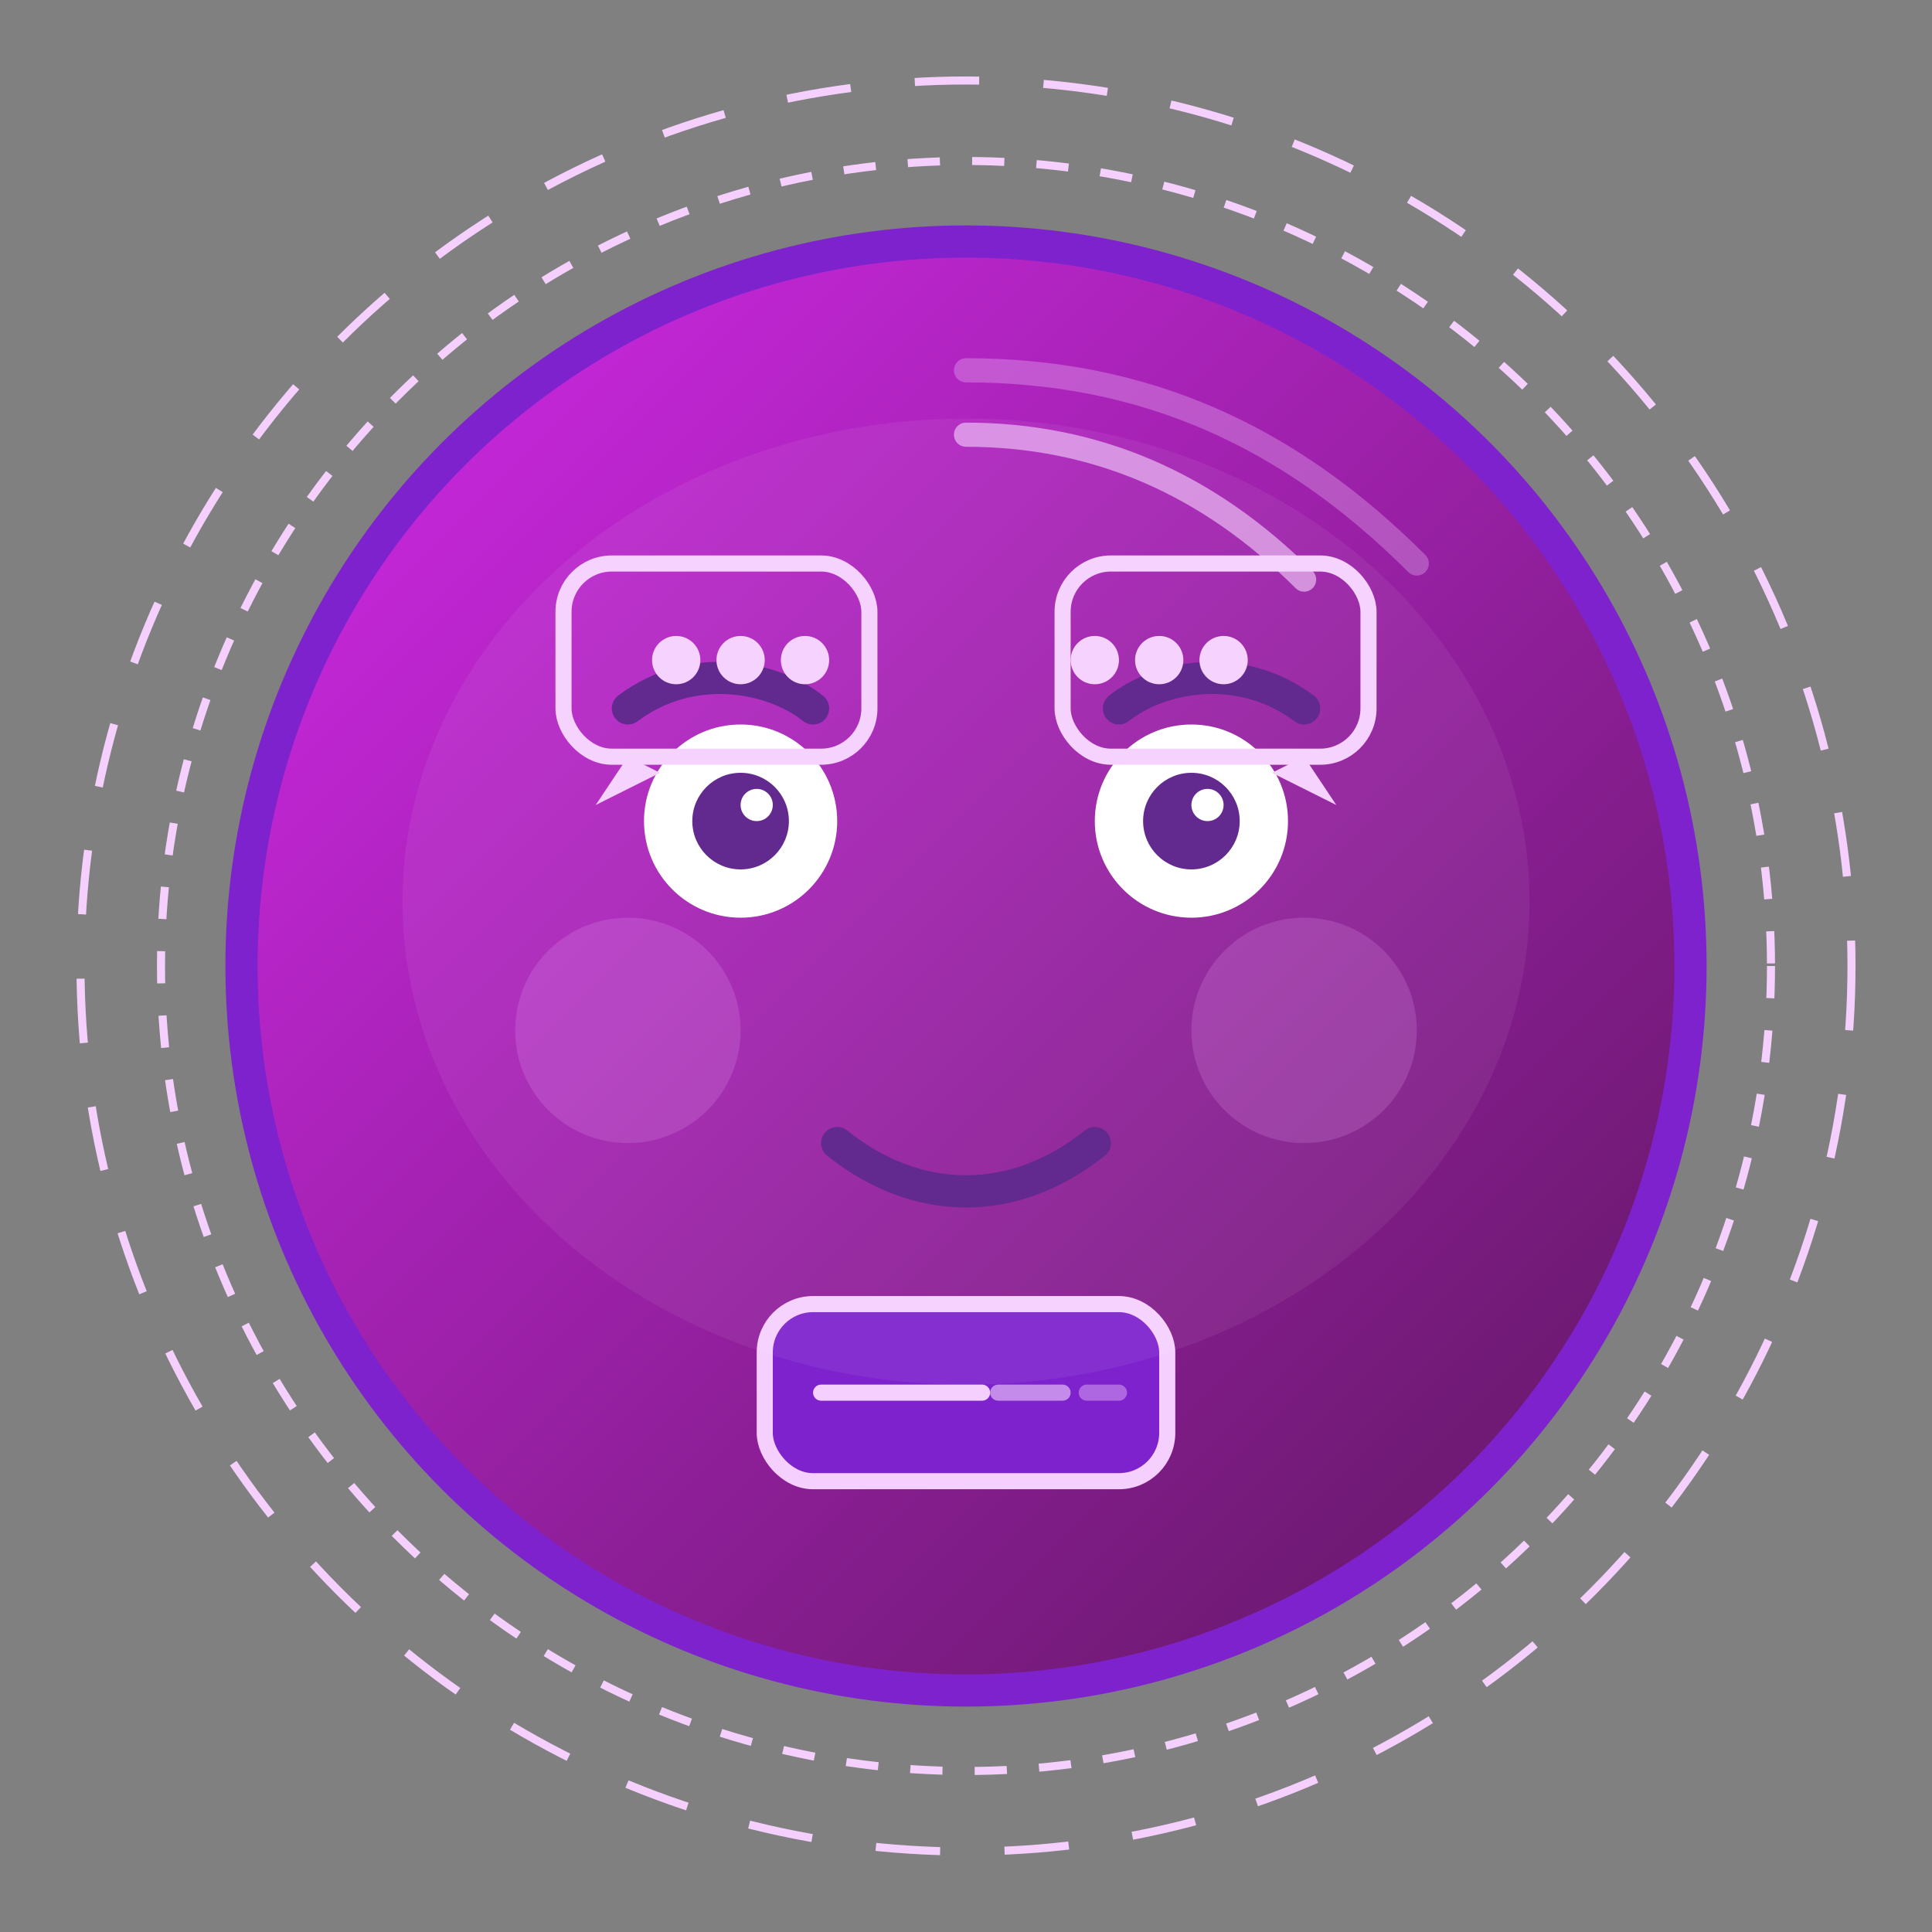 <svg width="240" height="240" viewBox="0 0 240 240" fill="none" xmlns="http://www.w3.org/2000/svg">
  <rect x="0" y="0" width="240" height="240" fill="#808080" stroke="none"/>
  <!-- Style minimal inspiré de Scribo, palette Talko -->
  <!-- Cercles décoratifs extérieurs -->
  <circle cx="120" cy="120" r="100" stroke="#f5d0fe" stroke-width="1" stroke-dasharray="4 4" />
  <circle cx="120" cy="120" r="110" stroke="#f5d0fe" stroke-width="1" stroke-dasharray="8 8" />

  <!-- Tête / noyau -->
  <circle cx="120" cy="120" r="90" fill="url(#talko-face)" />
  <circle cx="120" cy="120" r="90" stroke="#7e22ce" stroke-width="4" />

  <!-- Yeux -->
  <circle cx="92" cy="102" r="12" fill="white" />
  <circle cx="148" cy="102" r="12" fill="white" />
  <circle cx="92" cy="102" r="6" fill="#581c87" />
  <circle cx="148" cy="102" r="6" fill="#581c87" />
  <circle cx="94" cy="100" r="2" fill="white" />
  <circle cx="150" cy="100" r="2" fill="white" />

  <!-- Sourcils expressifs -->
  <path d="M78 88C86 82 96 84 101 88" stroke="#581c87" stroke-width="4" stroke-linecap="round" />
  <path d="M162 88C154 82 144 84 139 88" stroke="#581c87" stroke-width="4" stroke-linecap="round" />

  <!-- Sourire neutre -->
  <path d="M104 142C114 150 126 150 136 142" stroke="#581c87" stroke-width="4" stroke-linecap="round" />

  <!-- Bulles de dialogue minimalistes (communication) -->
  <rect x="70" y="70" width="38" height="24" rx="6" stroke="#f5d0fe" stroke-width="2" fill="none" />
  <path d="M78 94l-4 6 8-4" fill="#f5d0fe" />
  <rect x="132" y="70" width="38" height="24" rx="6" stroke="#f5d0fe" stroke-width="2" fill="none" />
  <path d="M162 94l4 6-8-4" fill="#f5d0fe" />
  <circle cx="84" cy="82" r="3" fill="#f5d0fe" />
  <circle cx="92" cy="82" r="3" fill="#f5d0fe" />
  <circle cx="100" cy="82" r="3" fill="#f5d0fe" />
  <circle cx="144" cy="82" r="3" fill="#f5d0fe" />
  <circle cx="152" cy="82" r="3" fill="#f5d0fe" />
  <circle cx="136" cy="82" r="3" fill="#f5d0fe" />

  <!-- Panneau actu / ticker -->
  <rect x="95" y="162" width="50" height="22" rx="6" fill="#7e22ce" stroke="#f5d0fe" stroke-width="2" />
  <path d="M102 173h20" stroke="#f5d0fe" stroke-width="2" stroke-linecap="round" />
  <path d="M124 173h8" stroke="#f5d0fe" stroke-width="2" stroke-linecap="round" opacity="0.6" />
  <path d="M135 173h4" stroke="#f5d0fe" stroke-width="2" stroke-linecap="round" opacity="0.4" />

  <!-- Ondes / signal -->
  <path d="M120 54c16 0 30 6 42 18" stroke="#f5d0fe" stroke-width="3" stroke-linecap="round" stroke-opacity="0.6" />
  <path d="M120 46c22 0 40 8 56 24" stroke="#f5d0fe" stroke-width="3" stroke-linecap="round" stroke-opacity="0.3" />

  <!-- Blush / accent -->
  <circle cx="78" cy="128" r="14" fill="#f0abfc" opacity="0.18" />
  <circle cx="162" cy="128" r="14" fill="#f0abfc" opacity="0.18" />

  <!-- Ellipse highlight subtile -->
  <ellipse cx="120" cy="112" rx="70" ry="60" fill="#ffffff" opacity="0.06" />

  <defs>
    <linearGradient id="talko-face" x1="60" y1="60" x2="180" y2="180" gradientUnits="userSpaceOnUse">
      <stop offset="0%" stop-color="#c026d3" />
      <stop offset="100%" stop-color="#701a75" />
    </linearGradient>
  </defs>
</svg>
